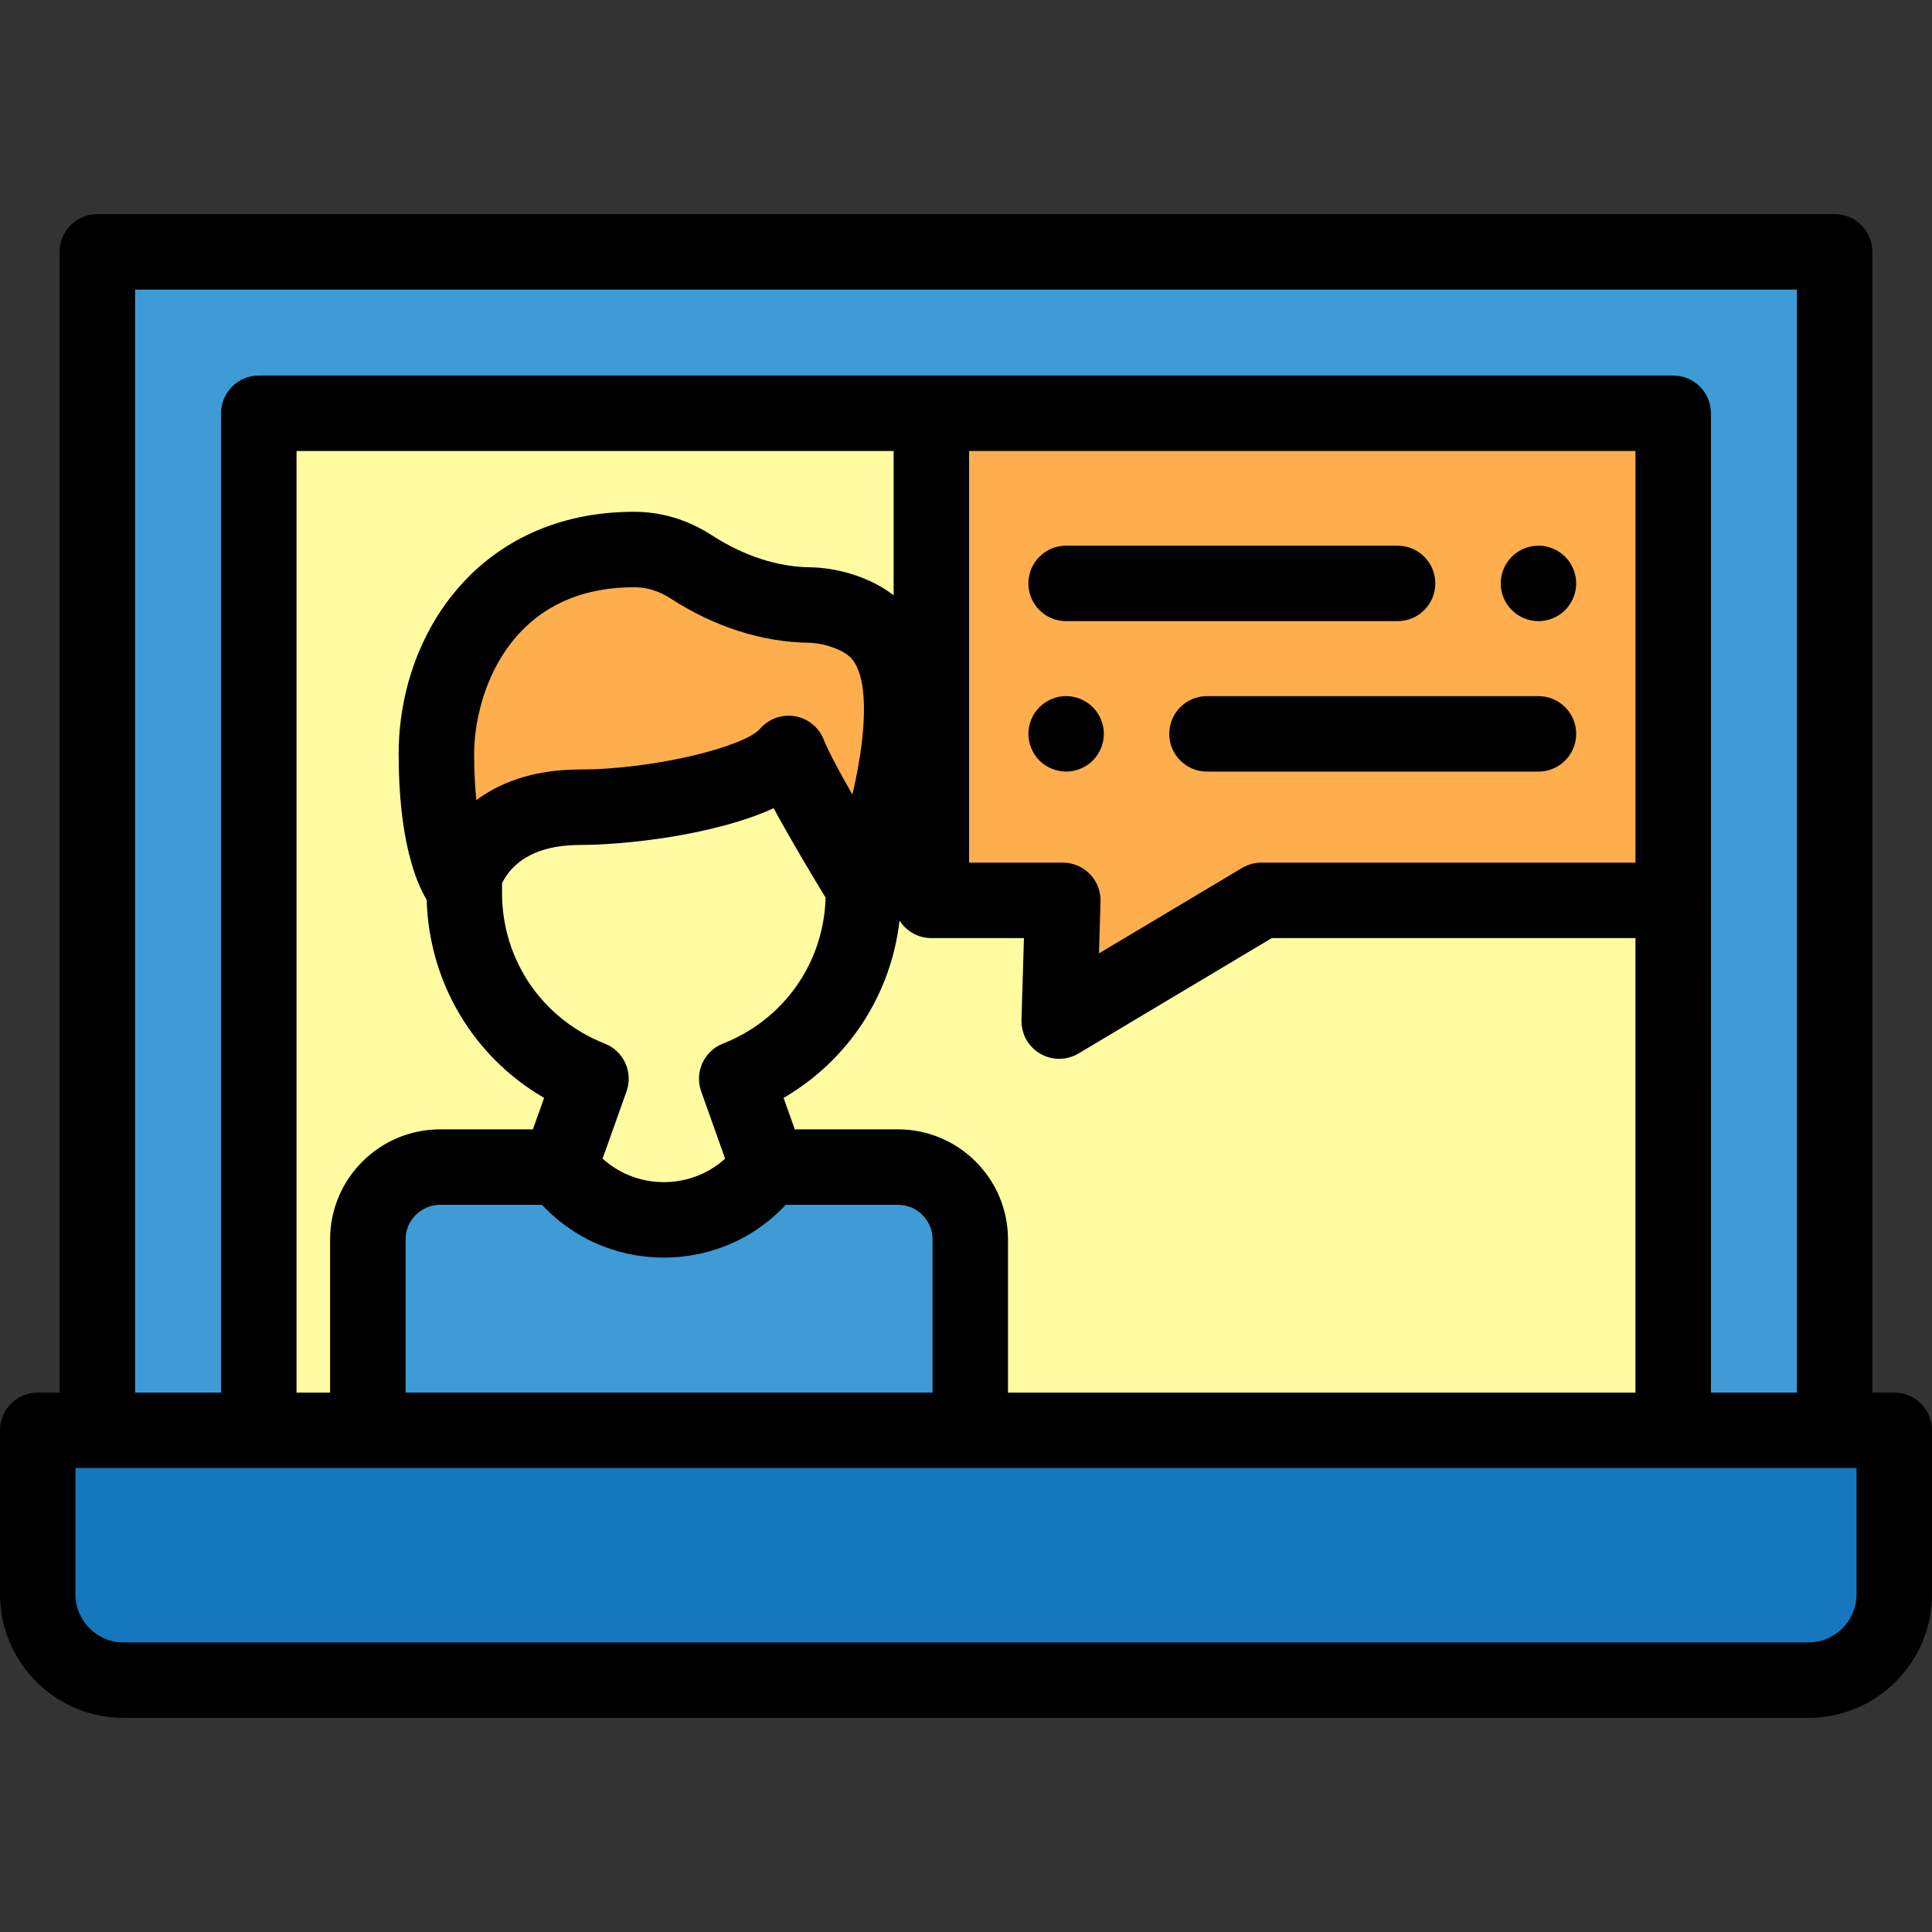 <?xml version="1.0" encoding="iso-8859-1"?>
<!-- Generator: Adobe Illustrator 19.0.0, SVG Export Plug-In . SVG Version: 6.00 Build 0)  -->
<svg version="1.1" id="Capa_1" xmlns="http://www.w3.org/2000/svg" xmlns:xlink="http://www.w3.org/1999/xlink" x="0px" y="0px"
	 viewBox="0 0 511.999 511.999" style="enable-background:new 0 0 511.999 511.999;" xml:space="preserve">
<rect x="0" y="0" width="511.999" height="511.999" fill="#333333" stroke="none"/>
<polygon style="fill:#3E9BD5;" points="229.423,379.043 486.196,379.043 486.196,66.741 25.804,66.741 25.804,379.043 "/>
<rect x="68.59" y="109.52" style="fill:#FFFBA1;" width="374.83" height="269.52"/>
<polygon style="fill:#FFAE4D;" points="246.822,238.605 281.658,238.605 280.698,270.594 334.279,238.605 443.414,238.605 
	443.414,109.524 246.822,109.524 "/>
<path d="M407.71,164.609c-2.64,0-5.21-1.069-7.07-2.93c-0.47-0.46-0.88-0.97-1.25-1.52c-0.36-0.54-0.67-1.12-0.92-1.73
	c-0.25-0.6-0.44-1.23-0.57-1.87s-0.19-1.3-0.19-1.95c0-0.649,0.06-1.31,0.19-1.96c0.13-0.63,0.32-1.26,0.57-1.869
	c0.25-0.601,0.56-1.181,0.92-1.721c0.37-0.55,0.78-1.06,1.25-1.52c2.32-2.32,5.77-3.391,9.02-2.74c0.64,0.13,1.27,0.32,1.87,0.57
	s1.18,0.56,1.73,0.92c0.54,0.37,1.05,0.79,1.52,1.25c0.46,0.46,0.88,0.97,1.24,1.52c0.36,0.54,0.67,1.12,0.92,1.721
	c0.25,0.609,0.44,1.239,0.57,1.869c0.13,0.65,0.2,1.311,0.2,1.96c0,0.65-0.07,1.311-0.2,1.95c-0.13,0.641-0.32,1.27-0.57,1.87
	c-0.25,0.61-0.56,1.19-0.92,1.73c-0.36,0.55-0.78,1.059-1.24,1.52c-0.47,0.46-0.98,0.88-1.52,1.24c-0.55,0.36-1.13,0.67-1.73,0.92
	s-1.23,0.441-1.87,0.57C409.02,164.54,408.36,164.609,407.71,164.609z"/>
<path d="M370.372,164.608H282.53c-5.523,0-10-4.477-10-10c0-5.522,4.477-10,10-10h87.842c5.523,0,10,4.478,10,10
	C380.372,160.131,375.895,164.608,370.372,164.608z"/>
<path d="M282.53,204.48c-0.65,0-1.31-0.069-1.96-0.199c-0.63-0.131-1.26-0.32-1.87-0.57c-0.6-0.25-1.18-0.561-1.72-0.92
	c-0.55-0.36-1.06-0.78-1.52-1.24s-0.88-0.97-1.24-1.52c-0.36-0.54-0.67-1.12-0.92-1.73c-0.25-0.6-0.45-1.23-0.57-1.87
	c-0.13-0.64-0.2-1.3-0.2-1.95c0-0.649,0.07-1.31,0.2-1.949c0.12-0.641,0.32-1.271,0.57-1.881c0.25-0.6,0.55-1.18,0.91-1.72
	c0.37-0.55,0.79-1.06,1.25-1.52s0.97-0.88,1.52-1.24c0.54-0.36,1.12-0.67,1.72-0.92c0.61-0.26,1.24-0.45,1.87-0.58
	c1.29-0.26,2.62-0.26,3.91,0c0.64,0.13,1.27,0.32,1.87,0.58c0.61,0.25,1.19,0.56,1.73,0.92c0.55,0.36,1.059,0.78,1.52,1.24
	c1.86,1.859,2.93,4.439,2.93,7.069c0,0.65-0.07,1.31-0.2,1.95c-0.12,0.64-0.32,1.27-0.57,1.87c-0.25,0.61-0.56,1.19-0.92,1.73
	c-0.36,0.55-0.78,1.059-1.24,1.52c-0.46,0.46-0.97,0.88-1.52,1.24c-0.54,0.359-1.12,0.67-1.73,0.92c-0.6,0.25-1.23,0.439-1.87,0.57
	C283.84,204.41,283.18,204.48,282.53,204.48z"/>
<path d="M407.706,204.48h-87.842c-5.523,0-10-4.478-10-10c0-5.523,4.477-10,10-10h87.842c5.523,0,10,4.477,10,10
	C417.706,200.002,413.228,204.48,407.706,204.48z"/>
<path style="fill:#FFAE4D;" d="M233.833,168.686c-4.867-6.202-14.277-8.29-19.336-8.349c-11.163-0.132-21.882-4.013-31.259-10.072
	c-4.186-2.705-9.154-4.637-15.201-4.637c-36.425,0-52.387,29.342-52.387,54.18c0,26.506,6.693,34.533,6.693,34.533
	s3.973-20.413,31.266-20.413c18.246,0,47.712-5.369,55.385-14.258c3.261,8.496,19.815,35.445,19.815,35.445
	S247.796,186.763,233.833,168.686z"/>
<path style="fill:#FFFBA1;" d="M153.609,213.928c-21.601,0-28.589,12.779-30.567,18.112v4.601c0,22.389,13.92,41.514,33.572,49.23
	l-8.332,23.421l0.572,0.736c13.724,17.666,40.418,17.666,54.143,0l0.572-0.736l-8.332-23.421
	c19.652-7.715,33.572-26.841,33.572-49.23v-1.526c0,0-16.554-26.949-19.815-35.445C201.321,208.559,171.855,213.928,153.609,213.928
	z"/>
<path style="fill:#3E9BD5;" d="M237.969,309.29h-34.401l-0.572,0.736c-13.724,17.666-40.418,17.666-54.143,0l-0.572-0.736H116.64
	c-10.583,0-19.161,8.578-19.161,19.161v50.591H257.13v-50.591C257.13,317.87,248.552,309.29,237.969,309.29z"/>
<path style="fill:#1578BE;" d="M10,379.043v43.464c0,12.565,10.186,22.751,22.751,22.751h446.497
	c12.565,0,22.751-10.186,22.751-22.751v-43.464H10z"/>
<path d="M502,369.043h-5.804V66.741c0-5.522-4.477-10-10-10H25.804c-5.523,0-10,4.478-10,10v302.302H10c-5.523,0-10,4.478-10,10
	v43.465c0,18.059,14.692,32.751,32.751,32.751h446.497c18.059,0,32.751-14.692,32.751-32.751v-43.465
	C512,373.521,507.523,369.043,502,369.043z M35.804,76.741h440.392v292.302h-22.782V238.605V109.523c0-5.522-4.477-10-10-10H246.821
	H68.586c-5.523,0-10,4.478-10,10v259.52H35.804V76.741z M433.414,369.043H267.13v-40.591c0-16.079-13.082-29.161-29.161-29.161
	h-27.344l-2.968-8.345c17.108-9.934,28.462-27.235,30.727-46.989c1.774,2.791,4.886,4.648,8.438,4.648h24.532l-0.651,21.688
	c-0.109,3.65,1.78,7.071,4.929,8.921c1.564,0.92,3.315,1.379,5.066,1.379c1.774,0,3.548-0.472,5.126-1.414l51.212-30.574h96.377
	L433.414,369.043L433.414,369.043z M143.624,319.29c0.126,0.135,0.26,0.261,0.388,0.395c0.236,0.246,0.475,0.487,0.715,0.727
	c0.334,0.333,0.673,0.66,1.016,0.982c0.247,0.231,0.495,0.461,0.747,0.686c0.354,0.316,0.713,0.624,1.075,0.927
	c0.252,0.212,0.504,0.424,0.761,0.63c0.382,0.306,0.772,0.6,1.163,0.893c0.247,0.185,0.491,0.373,0.742,0.552
	c0.44,0.314,0.888,0.614,1.338,0.911c0.212,0.14,0.419,0.287,0.633,0.423c1.341,0.853,2.725,1.631,4.147,2.331
	c0.216,0.107,0.438,0.202,0.656,0.305c0.499,0.236,0.999,0.468,1.507,0.685c0.27,0.115,0.544,0.22,0.816,0.33
	c0.465,0.187,0.93,0.372,1.402,0.543c0.295,0.107,0.593,0.206,0.89,0.307c0.458,0.155,0.917,0.306,1.381,0.446
	c0.308,0.093,0.617,0.181,0.928,0.268c0.464,0.129,0.93,0.251,1.399,0.366c0.312,0.076,0.623,0.15,0.937,0.22
	c0.48,0.106,0.964,0.201,1.449,0.292c0.306,0.057,0.611,0.115,0.918,0.166c0.511,0.084,1.026,0.154,1.542,0.22
	c0.286,0.037,0.57,0.079,0.858,0.11c0.582,0.063,1.168,0.109,1.755,0.149c0.224,0.016,0.446,0.039,0.671,0.052
	c0.819,0.045,1.642,0.071,2.469,0.071s1.65-0.026,2.468-0.071c0.226-0.012,0.449-0.036,0.674-0.052
	c0.586-0.041,1.171-0.086,1.751-0.149c0.289-0.032,0.575-0.074,0.862-0.111c0.514-0.066,1.027-0.136,1.536-0.219
	c0.309-0.051,0.616-0.11,0.924-0.167c0.483-0.09,0.964-0.185,1.443-0.291c0.316-0.07,0.629-0.144,0.943-0.221
	c0.466-0.114,0.93-0.235,1.391-0.364c0.313-0.087,0.625-0.176,0.936-0.27c0.459-0.139,0.915-0.289,1.369-0.443
	c0.302-0.102,0.603-0.203,0.902-0.312c0.465-0.169,0.924-0.351,1.382-0.535c0.279-0.112,0.56-0.22,0.836-0.338
	c0.499-0.213,0.989-0.442,1.479-0.673c0.227-0.107,0.457-0.206,0.682-0.317c0.71-0.35,1.413-0.716,2.103-1.105
	c0.014-0.008,0.028-0.017,0.042-0.025c0.675-0.38,1.339-0.78,1.993-1.197c0.224-0.142,0.441-0.296,0.663-0.443
	c0.44-0.291,0.88-0.584,1.31-0.892c0.255-0.182,0.504-0.375,0.755-0.563c0.387-0.289,0.773-0.58,1.151-0.883
	c0.26-0.208,0.514-0.423,0.77-0.637c0.359-0.301,0.715-0.605,1.065-0.918c0.255-0.228,0.506-0.46,0.756-0.694
	c0.34-0.319,0.676-0.643,1.007-0.974c0.243-0.242,0.484-0.486,0.722-0.734c0.127-0.132,0.259-0.257,0.384-0.391h29.743
	c5.051,0,9.161,4.109,9.161,9.161v40.591H107.479V328.45c0-5.052,4.11-9.161,9.161-9.161h26.984V319.29z M125.649,199.808
	c0-15.281,8.859-44.18,42.388-44.18c3.462,0,6.568,0.965,9.773,3.036c11.593,7.49,24.238,11.526,36.569,11.672
	c3.39,0.04,9.282,1.625,11.565,4.497c4.668,6.105,3.343,21.187-0.047,35.735c-0.094-0.166-0.19-0.333-0.283-0.497
	c-0.003-0.005-0.006-0.01-0.009-0.015c-0.212-0.374-0.422-0.744-0.629-1.113c-0.028-0.05-0.057-0.101-0.085-0.151
	c-0.183-0.326-0.365-0.649-0.544-0.969c-0.045-0.081-0.09-0.161-0.135-0.241c-0.162-0.29-0.322-0.577-0.48-0.861
	c-0.056-0.101-0.112-0.202-0.168-0.303c-0.146-0.263-0.289-0.524-0.431-0.782c-0.062-0.113-0.124-0.226-0.186-0.338
	c-0.136-0.248-0.27-0.493-0.402-0.737c-0.061-0.112-0.122-0.224-0.182-0.335c-0.125-0.23-0.246-0.455-0.367-0.68
	c-0.068-0.126-0.136-0.253-0.203-0.378c-0.11-0.205-0.217-0.406-0.323-0.606c-0.069-0.129-0.138-0.259-0.205-0.386
	c-0.106-0.201-0.209-0.397-0.311-0.592c-0.062-0.118-0.124-0.236-0.184-0.352c-0.099-0.19-0.193-0.374-0.288-0.558
	c-0.061-0.118-0.123-0.238-0.181-0.354c-0.087-0.171-0.17-0.336-0.253-0.501c-0.059-0.117-0.119-0.237-0.176-0.351
	c-0.079-0.159-0.153-0.31-0.227-0.462c-0.056-0.113-0.113-0.23-0.166-0.34c-0.07-0.145-0.135-0.282-0.201-0.421
	c-0.05-0.106-0.103-0.215-0.151-0.318c-0.065-0.139-0.124-0.269-0.184-0.402c-0.042-0.093-0.087-0.189-0.127-0.278
	c-0.058-0.13-0.108-0.249-0.161-0.371c-0.035-0.081-0.074-0.168-0.106-0.246c-0.081-0.193-0.154-0.375-0.22-0.545
	c-1.26-3.283-4.152-5.663-7.616-6.268c-3.466-0.608-6.992,0.653-9.29,3.316c-4.068,4.712-27.985,10.792-47.815,10.792
	c-0.819,0-1.621,0.019-2.411,0.05c-0.342,0.013-0.673,0.036-1.009,0.055c-0.42,0.024-0.84,0.047-1.252,0.079
	c-0.447,0.034-0.884,0.077-1.32,0.121c-0.257,0.026-0.513,0.053-0.767,0.082c-0.535,0.062-1.062,0.13-1.582,0.206
	c-0.091,0.013-0.181,0.027-0.271,0.042c-8.042,1.216-14.157,4.077-18.756,7.477C125.881,208.613,125.649,204.563,125.649,199.808z
	 M133.042,234.064c1.713-3.496,5.509-7.962,13.851-9.545c0.088-0.017,0.177-0.032,0.266-0.048c0.6-0.108,1.217-0.205,1.864-0.282
	c0.006-0.001,0.012-0.002,0.018-0.003c0.629-0.075,1.288-0.128,1.964-0.171c0.159-0.01,0.32-0.019,0.482-0.027
	c0.687-0.035,1.389-0.059,2.124-0.059c11.907,0,35.72-2.541,51.412-9.745c0.262,0.483,0.531,0.973,0.801,1.466
	c0.059,0.107,0.118,0.214,0.177,0.321c0.262,0.476,0.527,0.954,0.795,1.435c0.052,0.093,0.104,0.186,0.156,0.279
	c0.241,0.431,0.484,0.864,0.728,1.298c0.053,0.093,0.105,0.186,0.157,0.28c0.272,0.481,0.545,0.963,0.819,1.445
	c0.069,0.121,0.137,0.242,0.206,0.362c0.273,0.479,0.546,0.957,0.82,1.433c0.022,0.038,0.043,0.075,0.065,0.113
	c0.27,0.47,0.54,0.937,0.809,1.403c0.072,0.124,0.143,0.248,0.215,0.372c0.266,0.458,0.53,0.914,0.794,1.366
	c0.072,0.124,0.143,0.245,0.215,0.368c0.219,0.375,0.436,0.747,0.652,1.115c0.071,0.122,0.143,0.244,0.214,0.365
	c0.245,0.417,0.487,0.828,0.726,1.234c0.1,0.17,0.199,0.338,0.299,0.506c0.194,0.328,0.386,0.653,0.575,0.973
	c0.11,0.185,0.218,0.367,0.326,0.55c0.171,0.287,0.339,0.57,0.505,0.849c0.112,0.188,0.222,0.373,0.332,0.557
	c0.127,0.213,0.252,0.421,0.376,0.629c0.207,0.346,0.408,0.682,0.605,1.011c0.044,0.074,0.089,0.148,0.133,0.221
	c0.873,1.454,1.649,2.739,2.271,3.763c-0.49,17.237-11.06,32.325-27.21,38.665c-5.023,1.973-7.576,7.575-5.767,12.66l6.344,17.835
	c-0.036,0.033-0.075,0.064-0.111,0.096c-0.46,0.411-0.937,0.8-1.424,1.172c-0.098,0.075-0.194,0.152-0.293,0.225
	c-0.518,0.383-1.049,0.744-1.594,1.083c-0.105,0.066-0.213,0.128-0.319,0.192c-0.54,0.325-1.09,0.633-1.653,0.913
	c-0.034,0.017-0.066,0.036-0.1,0.053c-0.589,0.29-1.193,0.549-1.804,0.79c-0.121,0.048-0.242,0.095-0.364,0.141
	c-0.61,0.229-1.229,0.438-1.858,0.618c-0.075,0.021-0.15,0.038-0.225,0.059c-0.596,0.164-1.2,0.304-1.811,0.422
	c-0.096,0.019-0.191,0.041-0.288,0.058c-0.648,0.117-1.303,0.206-1.965,0.271c-0.124,0.012-0.248,0.021-0.373,0.032
	c-0.679,0.056-1.362,0.094-2.052,0.094s-1.373-0.037-2.052-0.094c-0.124-0.01-0.249-0.02-0.373-0.032
	c-0.661-0.065-1.316-0.154-1.964-0.271c-0.097-0.018-0.193-0.04-0.29-0.058c-0.609-0.118-1.212-0.258-1.807-0.421
	c-0.076-0.021-0.153-0.038-0.228-0.06c-0.628-0.179-1.246-0.388-1.856-0.617c-0.123-0.046-0.244-0.094-0.366-0.142
	c-0.611-0.241-1.214-0.5-1.803-0.79c-0.034-0.017-0.068-0.036-0.102-0.054c-0.564-0.281-1.113-0.589-1.654-0.914
	c-0.105-0.063-0.211-0.125-0.316-0.19c-0.546-0.34-1.079-0.701-1.597-1.085c-0.097-0.072-0.192-0.147-0.288-0.221
	c-0.492-0.376-0.972-0.768-1.437-1.183c-0.034-0.03-0.069-0.058-0.103-0.089l6.345-17.836c1.809-5.085-0.743-10.688-5.767-12.66
	c-16.54-6.493-27.227-22.164-27.227-39.921L133.042,234.064L133.042,234.064z M433.414,228.605h-99.135
	c-1.805,0-3.576,0.488-5.126,1.414l-37.912,22.634l0.413-13.748c0.081-2.703-0.936-5.323-2.819-7.264
	c-1.883-1.941-4.472-3.036-7.176-3.036h-24.837V119.523h176.592V228.605z M236.821,157.741c-6.857-5.256-15.732-7.327-22.206-7.403
	c-8.556-0.102-17.529-3.031-25.95-8.473c-6.406-4.139-13.346-6.237-20.628-6.237c-40.958,0-62.388,32.286-62.388,64.18
	c0,22.786,4.582,33.937,7.423,38.656c0.621,22.013,12.444,41.638,31.122,52.482l-2.968,8.345H116.64
	c-16.08,0-29.161,13.082-29.161,29.161v40.591h-8.892v-249.52h158.235v38.218H236.821z M492,422.508
	c0,7.031-5.72,12.751-12.751,12.751H32.751c-7.031,0-12.751-5.72-12.751-12.751v-33.465h5.785c0.007,0,0.013,0.001,0.019,0.001
	h42.782h28.892H257.13h186.284h42.782c0.007,0,0.013-0.001,0.019-0.001H492V422.508z"/>
<g>
</g>
<g>
</g>
<g>
</g>
<g>
</g>
<g>
</g>
<g>
</g>
<g>
</g>
<g>
</g>
<g>
</g>
<g>
</g>
<g>
</g>
<g>
</g>
<g>
</g>
<g>
</g>
<g>
</g>
</svg>

